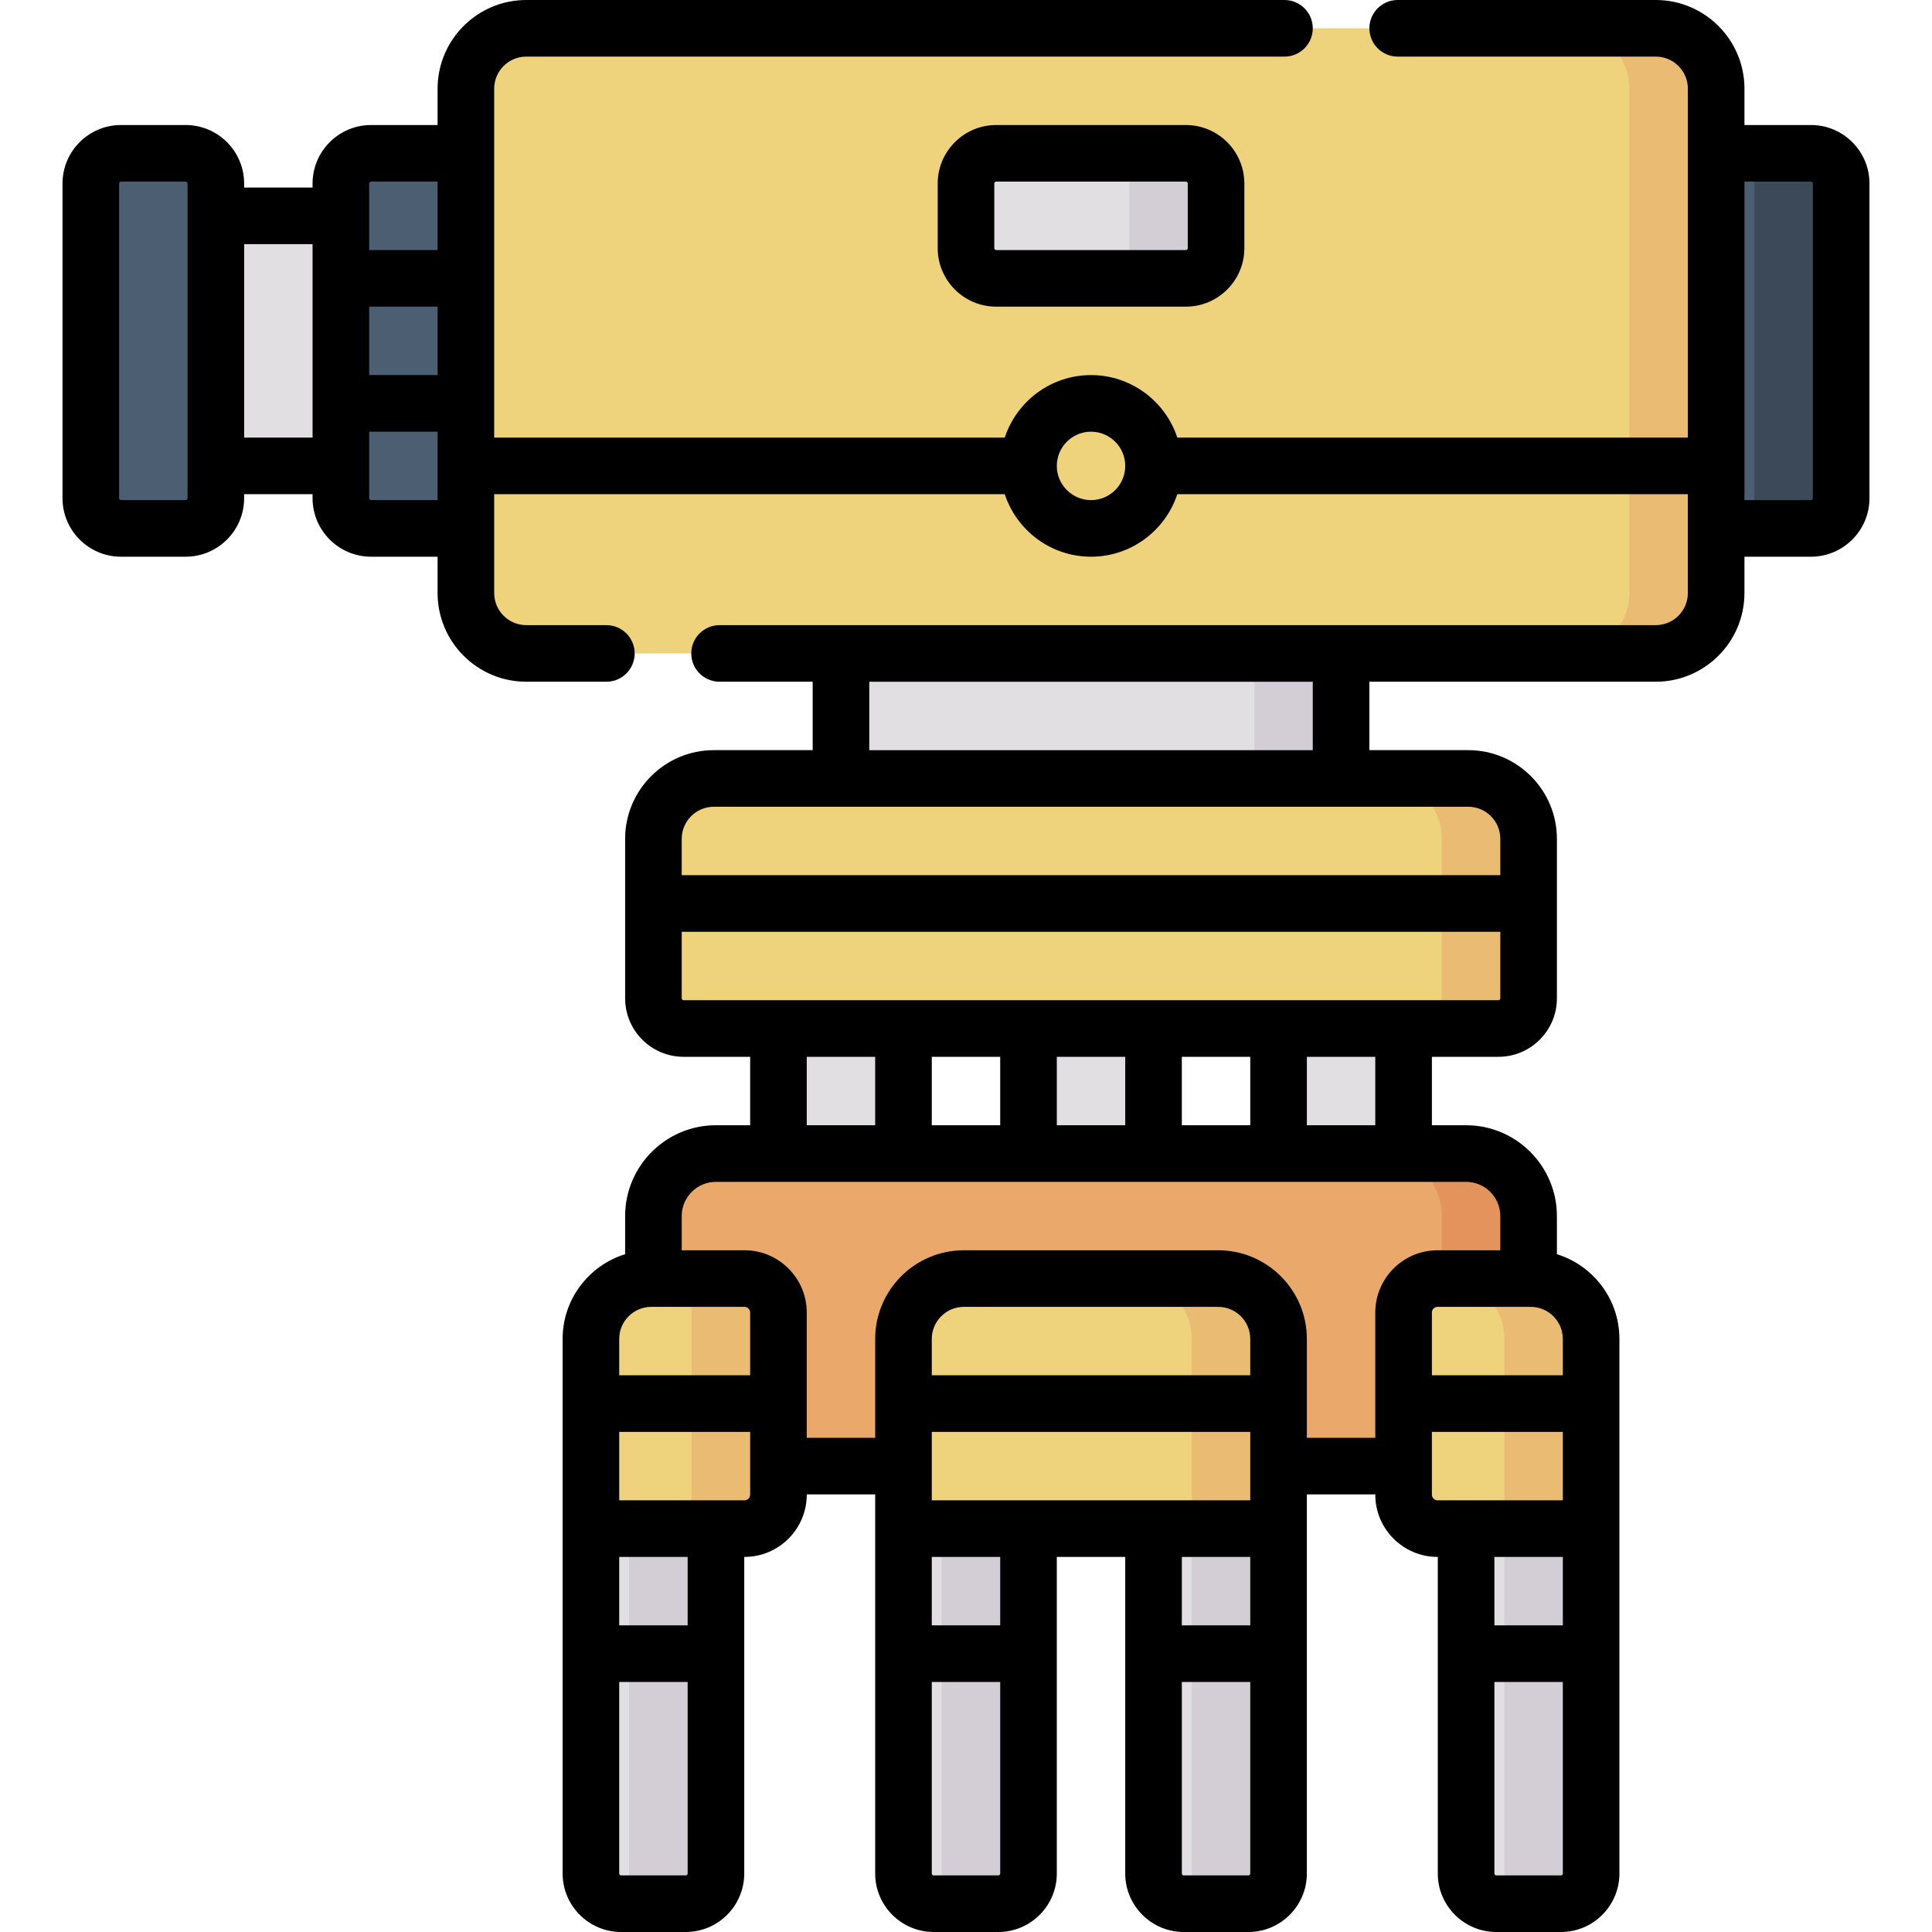 <svg id="Capa_1" enable-background="new 0 0 512 512" height="512" viewBox="0 0 512 512" width="512" xmlns="http://www.w3.org/2000/svg"><g><g><g fill="#e2dfe2"><path d="m206.3 264.283h33.133v49.7h-33.133z"/><path d="m272.567 264.283h33.133v49.7h-33.133z"/><path d="m338.833 264.283h33.133v49.7h-33.133z"/></g><path d="m43.2 57.2h61.133v66.267h-61.133z" fill="#e2dfe2"/><g fill="#4c5e71"><path d="m49.2 140.033h-17.133c-4.418 0-8-3.582-8-8v-83.4c0-4.418 3.582-8 8-8h17.133c4.418 0 8 3.582 8 8v83.4c0 4.419-3.582 8-8 8z"/><path d="m136.333 40.633h-38c-4.418 0-8 3.582-8 8v83.4c0 4.418 3.582 8 8 8h38z"/><path d="m445.667 140.033h34.267c4.418 0 8-3.582 8-8v-83.4c0-4.418-3.582-8-8-8h-34.267z"/></g><path d="m479.933 40.633h-23c4.418 0 8 3.582 8 8v83.4c0 4.418-3.582 8-8 8h23c4.418 0 8-3.582 8-8v-83.4c0-4.418-3.581-8-8-8z" fill="#3c4958"/><g><path d="m405.1 388.533v-66.267c0-9.15-7.417-16.567-16.567-16.567h-198.8c-9.15 0-16.567 7.417-16.567 16.567v66.267z" fill="#eaa96a"/><path d="m388.533 305.7h-23c9.15 0 16.567 7.417 16.567 16.567v66.267h23v-66.267c0-9.15-7.417-16.567-16.567-16.567z" fill="#e5935d"/><g><g><path d="m396.533 504.5h17.133c4.418 0 8-3.582 8-8v-102.4h-33.133v102.4c0 4.418 3.582 8 8 8z" fill="#e2dfe2"/></g><path d="m398.65 394.1v102.4c0 3.378-2.097 6.262-5.058 7.434.911.361 1.902.566 2.942.566h17.133c4.418 0 8-3.582 8-8v-102.4z" fill="#d3ced5"/><path d="m380.967 405.1h32.7c4.418 0 8-3.582 8-8v-42.267c0-8.837-7.163-16-16-16h-24.7c-4.971 0-9 4.029-9 9v48.267c0 4.971 4.029 9 9 9z" fill="#efd27c"/><path d="m405.667 338.833h-23c8.837 0 16 7.163 16 16v42.267c0 4.418-3.582 8-8 8h23c4.418 0 8-3.582 8-8v-42.267c0-8.836-7.164-16-16-16z" fill="#eabc73"/></g><g><g><path d="m181.733 504.5h-17.133c-4.418 0-8-3.582-8-8v-102.4h33.133v102.4c0 4.418-3.581 8-8 8z" fill="#e2dfe2"/><path d="m166.717 394.1v102.4c0 3.378-2.097 6.262-5.058 7.434.911.361 1.902.566 2.942.566h17.133c4.418 0 8-3.582 8-8v-102.4z" fill="#d3ced5"/></g><path d="m197.3 405.1h-32.7c-4.418 0-8-3.582-8-8v-42.267c0-8.837 7.163-16 16-16h24.7c4.971 0 9 4.029 9 9v48.267c0 4.971-4.029 9-9 9z" fill="#efd27c"/><path d="m197.3 338.833h-23c4.971 0 9 4.029 9 9v48.267c0 4.971-4.029 9-9 9h23c4.971 0 9-4.029 9-9v-48.267c0-4.97-4.029-9-9-9z" fill="#eabc73"/></g><path d="m264.566 504.5h-17.133c-4.418 0-8-3.582-8-8v-102.4h33.133v102.4c0 4.418-3.581 8-8 8z" fill="#e2dfe2"/><path d="m249.55 394.1v102.4c0 3.378-2.097 6.262-5.058 7.434.911.361 1.902.566 2.942.566h17.133c4.418 0 8-3.582 8-8v-102.4z" fill="#d3ced5"/><path d="m313.7 504.5h17.133c4.418 0 8-3.582 8-8v-102.4h-33.133v102.4c0 4.418 3.582 8 8 8z" fill="#e2dfe2"/><path d="m315.817 394.1v102.4c0 3.378-2.097 6.262-5.058 7.434.911.361 1.902.566 2.942.566h17.133c4.418 0 8-3.582 8-8v-102.4z" fill="#d3ced5"/><path d="m322.833 338.833h-67.4c-8.837 0-16 7.163-16 16v42.267c0 4.418 3.582 8 8 8h83.4c4.418 0 8-3.582 8-8v-42.267c0-8.836-7.163-16-16-16z" fill="#efd27c"/><path d="m322.833 338.833h-23c8.837 0 16 7.163 16 16v42.267c0 4.418-3.582 8-8 8h23c4.418 0 8-3.582 8-8v-42.267c0-8.836-7.163-16-16-16z" fill="#eabc73"/></g><path d="m222.867 168h132.533v43.467h-132.533z" fill="#e2dfe2"/><path d="m332.4 168h23v43.467h-23z" fill="#d3ced5"/><path d="m438.8 173.167h-299.333c-8.837 0-16-7.163-16-16v-133.667c0-8.837 7.163-16 16-16h299.333c8.837 0 16 7.163 16 16v133.667c0 8.836-7.163 16-16 16z" fill="#efd27c"/><path d="m314.267 73.767h-50.267c-4.418 0-8-3.582-8-8v-17.134c0-4.418 3.582-8 8-8h50.267c4.418 0 8 3.582 8 8v17.133c0 4.419-3.582 8.001-8 8.001z" fill="#e2dfe2"/><path d="m438.8 7.5h-23c8.836 0 16 7.163 16 16v133.667c0 8.837-7.164 16-16 16h23c8.836 0 16-7.163 16-16v-133.667c0-8.837-7.163-16-16-16z" fill="#eabc73"/><path d="m314.267 40.633h-23c4.418 0 8 3.582 8 8v17.133c0 4.418-3.582 8-8 8h23c4.418 0 8-3.582 8-8v-17.133c0-4.418-3.582-8-8-8z" fill="#d3ced5"/><path d="m397.1 272.567h-215.933c-4.418 0-8-3.582-8-8v-42.267c0-8.837 7.163-16 16-16h199.933c8.837 0 16 7.163 16 16v42.267c0 4.418-3.582 8-8 8z" fill="#efd27c"/><path d="m389.1 206.3h-23c8.837 0 16 7.163 16 16v42.267c0 4.418-3.582 8-8 8h23c4.418 0 8-3.582 8-8v-42.267c0-8.837-7.163-16-16-16z" fill="#eabc73"/></g><g><path d="m264 33.133c-8.547 0-15.5 6.953-15.5 15.5v17.134c0 8.547 6.953 15.5 15.5 15.5h50.267c8.547 0 15.5-6.953 15.5-15.5v-17.134c0-8.547-6.953-15.5-15.5-15.5zm50.767 15.5v17.134c0 .275-.224.5-.5.5h-50.267c-.276 0-.5-.225-.5-.5v-17.134c0-.275.224-.5.5-.5h50.267c.276 0 .5.224.5.5z"/><path d="m479.933 33.133h-17.633v-9.633c0-12.958-10.542-23.5-23.5-23.5h-68.4c-4.142 0-7.5 3.357-7.5 7.5s3.358 7.5 7.5 7.5h68.4c4.687 0 8.5 3.813 8.5 8.5v92.467h-135.303c-3.16-9.608-12.212-16.566-22.864-16.566-10.651 0-19.704 6.958-22.863 16.566h-135.303v-92.467c0-4.687 3.813-8.5 8.5-8.5h200.933c4.142 0 7.5-3.357 7.5-7.5s-3.358-7.5-7.5-7.5h-200.933c-12.958 0-23.5 10.542-23.5 23.5v9.633h-17.633c-8.547 0-15.5 6.953-15.5 15.5v1.067h-18.134v-1.067c0-8.547-6.953-15.5-15.5-15.5h-17.133c-8.547 0-15.5 6.953-15.5 15.5v83.4c0 8.547 6.953 15.5 15.5 15.5h17.133c8.547 0 15.5-6.953 15.5-15.5v-1.066h18.133v1.066c0 8.547 6.953 15.5 15.5 15.5h17.633v9.634c0 12.958 10.542 23.5 23.5 23.5h21.23c4.142 0 7.5-3.357 7.5-7.5s-3.358-7.5-7.5-7.5h-21.23c-4.687 0-8.5-3.814-8.5-8.5v-17.134-9.066h135.304c3.16 9.608 12.212 16.566 22.863 16.566 10.652 0 19.704-6.958 22.864-16.566h135.303v9.066 17.134c0 4.686-3.813 8.5-8.5 8.5h-248.104c-4.142 0-7.5 3.357-7.5 7.5s3.358 7.5 7.5 7.5h24.67v18.133h-26.2c-12.958 0-23.5 10.542-23.5 23.5v42.267c0 8.547 6.953 15.5 15.5 15.5h17.634v18.133h-9.066c-13.27 0-24.067 10.796-24.067 24.066v10.111c-9.584 2.966-16.566 11.91-16.566 22.455v141.668c0 8.547 6.953 15.5 15.5 15.5h17.133c8.547 0 15.5-6.953 15.5-15.5v-83.9h.066c9.098 0 16.5-7.402 16.5-16.5v-.066h18.133v9.066 91.4c0 8.547 6.953 15.5 15.5 15.5h17.134c8.547 0 15.5-6.953 15.5-15.5v-83.9h18.133v83.9c0 8.547 6.953 15.5 15.5 15.5h17.133c8.547 0 15.5-6.953 15.5-15.5v-91.4-9.066h18.133v.066c0 9.098 7.402 16.5 16.5 16.5h.066v83.9c0 8.547 6.953 15.5 15.5 15.5h17.133c8.547 0 15.5-6.953 15.5-15.5v-141.667c0-10.545-6.982-19.49-16.566-22.455v-10.111c0-13.271-10.796-24.066-24.067-24.066h-9.066v-18.134h17.634c8.547 0 15.5-6.953 15.5-15.5v-42.267c0-12.958-10.542-23.5-23.5-23.5h-26.2v-18.133h75.9c12.958 0 23.5-10.542 23.5-23.5v-9.634h17.633c8.547 0 15.5-6.953 15.5-15.5v-83.4c0-8.547-6.953-15.5-15.5-15.5zm-382.099 48.134h18.133v18.133h-18.133zm0-32.634c0-.275.224-.5.5-.5h17.633v18.134h-18.133v-9.067zm-48.134 83.4c0 .275-.224.5-.5.5h-17.133c-.276 0-.5-.225-.5-.5v-83.4c0-.275.224-.5.5-.5h17.133c.276 0 .5.225.5.5v8.567 66.267zm15-16.066v-51.267h18.133v51.267zm33.634 16.566c-.276 0-.5-.225-.5-.5v-8.566-9.067h18.133v18.133zm190.799 0c-4.999 0-9.066-4.067-9.066-9.066s4.067-9.066 9.066-9.066c5 0 9.067 4.067 9.067 9.066s-4.067 9.066-9.067 9.066zm-75.333 147.533h18.133v18.134h-18.133zm51.267 0v18.134h-18.134v-18.134zm66.266 0v18.134h-18.133v-18.134zm-33.133 18.134h-18.133v-18.134h18.133zm-125.6 48.133h24.7c.827 0 1.5.673 1.5 1.5v16.634h-34.7v-9.634c0-4.686 3.813-8.5 8.5-8.5zm9.133 150.667h-17.133c-.276 0-.5-.225-.5-.5v-50.767h18.133v50.767c0 .275-.224.5-.5.5zm.5-66.267h-18.133v-18.133h18.133zm16.567-34.633c0 .827-.673 1.5-1.5 1.5h-7.566-25.634v-18.133h34.7zm48.133 1.5v-18.133h84.4v9.057.01s0 .006 0 .01v9.057h-84.4zm84.4-33.133h-84.4v-9.634c0-4.686 3.813-8.5 8.5-8.5h67.4c4.687 0 8.5 3.814 8.5 8.5zm-66.766 132.533h-17.134c-.276 0-.5-.225-.5-.5v-50.767h18.134v50.767c0 .275-.224.5-.5.5zm.5-66.267h-18.134v-18.133h18.134zm66.266-18.133v18.134h-18.133v-18.134zm-.5 84.4h-17.133c-.276 0-.5-.225-.5-.5v-50.767h18.133v50.767c0 .275-.224.5-.5.5zm48.634-100.9v-16.633h34.7v18.133h-25.633-7.566c-.828 0-1.501-.673-1.501-1.5zm34.7 16.5v18.134h-18.133v-18.134zm-.5 84.4h-17.133c-.276 0-.5-.225-.5-.5v-50.767h18.133v50.767c0 .275-.225.5-.5.5zm.5-132.533h-34.7v-16.634c0-.827.673-1.5 1.5-1.5h24.7c4.687 0 8.5 3.814 8.5 8.5zm-16.567-42.2v9.066h-16.633c-9.098 0-16.5 7.402-16.5 16.5v33.2h-18.133v-26.2c0-12.958-10.542-23.5-23.5-23.5h-67.4c-12.958 0-23.5 10.542-23.5 23.5v26.2h-18.134v-33.2c0-9.098-7.402-16.5-16.5-16.5h-16.633v-9.066c0-4.999 4.067-9.066 9.067-9.066h198.8c4.999-.001 9.066 4.067 9.066 9.066zm-33.133-24.067h-18.133v-18.134h18.133zm32.633-33.134h-215.933c-.276 0-.5-.225-.5-.5v-17.633h216.933v17.633c0 .276-.224.5-.5.5zm.5-42.766v9.634h-216.933v-9.634c0-4.687 3.813-8.5 8.5-8.5h199.933c4.687 0 8.5 3.813 8.5 8.5zm-49.7-23.5h-117.533v-18.133h117.533zm132.533-66.767c0 .275-.224.5-.5.5h-17.633v-84.4h17.633c.276 0 .5.225.5.5z"/></g></g></svg>